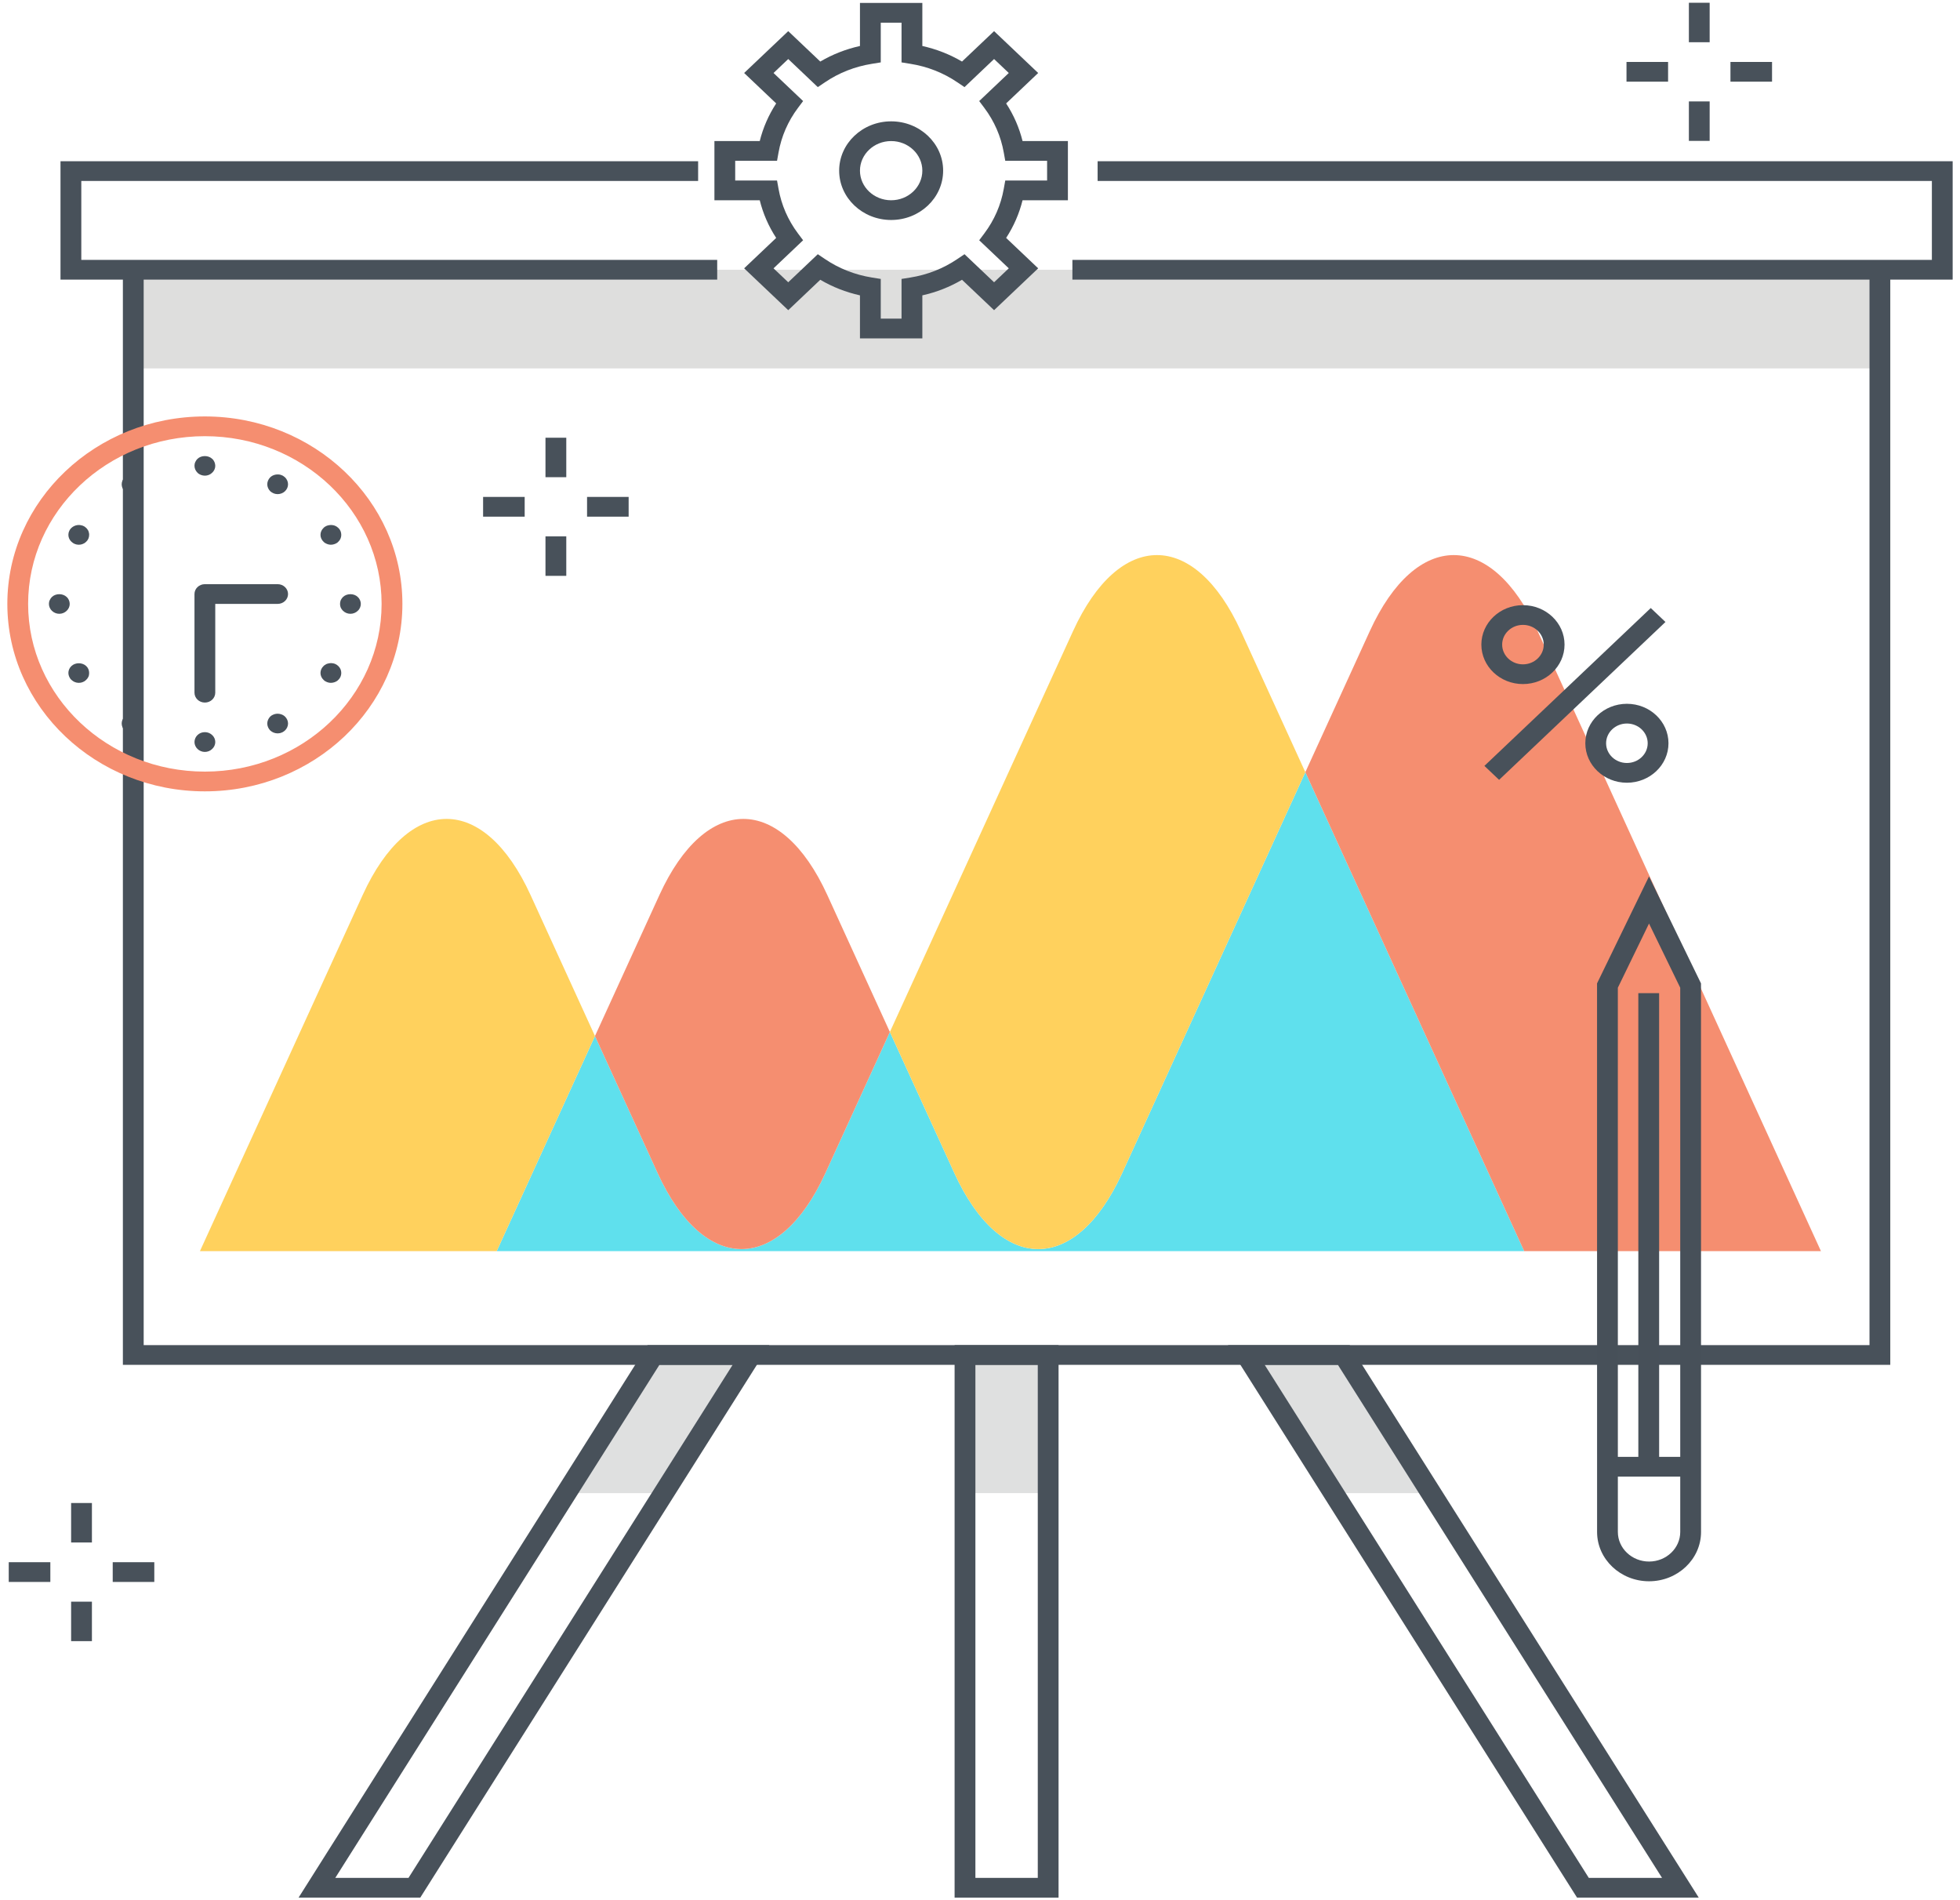 <?xml version="1.0" encoding="UTF-8"?>
<svg width="98px" height="95px" viewBox="0 0 98 95" version="1.1" xmlns="http://www.w3.org/2000/svg" xmlns:xlink="http://www.w3.org/1999/xlink">
    <!-- Generator: Sketch 51 (57462) - http://www.bohemiancoding.com/sketch -->
    <title>Illustrations/Biz/cc185</title>
    <desc>Created with Sketch.</desc>
    <defs></defs>
    <g id="Page-1" stroke="none" stroke-width="1" fill="none" fill-rule="evenodd">
        <g id="Illustrations/Biz/cc185">
            <polyline id="Fill-1" fill="#DFE0E0" points="37.55 67.736 32.676 67.736 28.231 74.641 33.104 74.641 37.55 67.736"></polyline>
            <polyline id="Fill-2" fill="#DFE0E0" points="67.189 67.736 62.316 67.736 66.761 74.641 71.635 74.641 67.189 67.736"></polyline>
            <polygon id="Fill-3" fill="#DFE0E0" points="48.249 74.641 52.408 74.641 52.408 67.736 48.249 67.736"></polygon>
            <polygon id="Fill-4" fill="#DEDEDD" points="6.403 18.417 93.734 18.417 93.734 13.485 6.403 13.485"></polygon>
            <polyline id="Fill-5" fill="#48515A" points="94.514 68.229 6.144 68.229 6.144 13.485 7.184 13.485 7.184 67.243 93.475 67.243 93.475 13.485 94.514 13.485 94.514 68.229"></polyline>
            <polyline id="Fill-6" fill="#48515A" points="97.633 13.978 53.62 13.978 53.62 12.992 96.594 12.992 96.594 9.046 54.881 9.046 54.881 8.06 97.633 8.06 97.633 13.978"></polyline>
            <polyline id="Fill-7" fill="#48515A" points="35.86 13.978 3.025 13.978 3.025 8.06 34.906 8.06 34.906 9.046 4.065 9.046 4.065 12.992 35.86 12.992 35.86 13.978"></polyline>
            <polygon id="Fill-8" fill="#48515A" points="84.444 2.111 85.483 2.111 85.483 0.138 84.444 0.138"></polygon>
            <polygon id="Fill-9" fill="#48515A" points="84.444 7.043 85.483 7.043 85.483 5.07 84.444 5.07"></polygon>
            <polygon id="Fill-10" fill="#48515A" points="86.523 4.083 88.602 4.083 88.602 3.097 86.523 3.097"></polygon>
            <polygon id="Fill-11" fill="#48515A" points="81.325 4.083 83.404 4.083 83.404 3.097 81.325 3.097"></polygon>
            <polygon id="Fill-12" fill="#48515A" points="27.274 23.855 28.314 23.855 28.314 21.882 27.274 21.882"></polygon>
            <polygon id="Fill-13" fill="#48515A" points="27.274 28.787 28.314 28.787 28.314 26.814 27.274 26.814"></polygon>
            <polygon id="Fill-14" fill="#48515A" points="29.353 25.828 31.432 25.828 31.432 24.841 29.353 24.841"></polygon>
            <polygon id="Fill-15" fill="#48515A" points="24.155 25.828 26.234 25.828 26.234 24.841 24.155 24.841"></polygon>
            <polygon id="Fill-16" fill="#48515A" points="3.556 77.109 4.596 77.109 4.596 75.136 3.556 75.136"></polygon>
            <polygon id="Fill-17" fill="#48515A" points="3.556 82.041 4.596 82.041 4.596 80.068 3.556 80.068"></polygon>
            <polygon id="Fill-18" fill="#48515A" points="5.636 79.082 7.715 79.082 7.715 78.095 5.636 78.095"></polygon>
            <polygon id="Fill-19" fill="#48515A" points="0.437 79.082 2.517 79.082 2.517 78.095 0.437 78.095"></polygon>
            <path d="M16.764,93.876 L20.425,93.876 L36.632,68.229 L32.971,68.229 L16.764,93.876 Z M21.014,94.862 L14.929,94.862 L32.382,67.243 L38.467,67.243 L21.014,94.862 Z" id="Fill-20" fill="#48515A"></path>
            <path d="M79.44,93.876 L83.102,93.876 L66.895,68.229 L63.234,68.229 L79.44,93.876 Z M84.937,94.862 L78.852,94.862 L61.398,67.243 L67.484,67.243 L84.937,94.862 Z" id="Fill-21" fill="#48515A"></path>
            <path d="M48.77,93.876 L51.889,93.876 L51.889,68.229 L48.77,68.229 L48.77,93.876 Z M47.73,94.862 L52.928,94.862 L52.928,67.243 L47.73,67.243 L47.73,94.862 Z" id="Fill-22" fill="#48515A"></path>
            <path d="M76.21,62.546 L65.267,38.602 L56.11,58.639 C53.792,63.71 50.034,63.71 47.717,58.639 L44.494,51.589 L41.272,58.639 C38.954,63.71 35.197,63.71 32.879,58.639 L29.749,51.792 L24.834,62.546 L76.21,62.546" id="Fill-23" fill="#5FE0ED"></path>
            <path d="M29.749,51.792 L26.527,44.742 C24.209,39.67 20.451,39.67 18.134,44.742 L9.996,62.546 L24.834,62.546 L29.749,51.792" id="Fill-24" fill="#FFD15D"></path>
            <path d="M56.11,58.639 L65.267,38.602 L62.045,31.552 C59.727,26.481 55.969,26.481 53.651,31.552 L44.494,51.589 L47.717,58.639 C50.034,63.71 53.792,63.71 56.11,58.639" id="Fill-25" fill="#FFD15D"></path>
            <path d="M41.272,58.639 L44.494,51.589 L41.365,44.742 C39.047,39.67 35.289,39.67 32.971,44.742 L29.749,51.792 L32.879,58.639 C35.197,63.71 38.954,63.71 41.272,58.639" id="Fill-26" fill="#F58E70"></path>
            <path d="M91.048,62.546 L76.883,31.552 C74.565,26.481 70.807,26.481 68.489,31.552 L65.267,38.602 L76.21,62.546 L91.048,62.546" id="Fill-27" fill="#F58E70"></path>
            <path d="M76.147,31.238 C75.574,31.238 75.108,31.68 75.108,32.224 C75.108,32.768 75.574,33.211 76.147,33.211 C76.72,33.211 77.187,32.768 77.187,32.224 C77.187,31.68 76.72,31.238 76.147,31.238 Z M76.147,34.197 C75.001,34.197 74.068,33.312 74.068,32.224 C74.068,31.136 75.001,30.252 76.147,30.252 C77.294,30.252 78.227,31.136 78.227,32.224 C78.227,33.312 77.294,34.197 76.147,34.197 Z" id="Fill-28" fill="#48515A"></path>
            <path d="M81.345,36.169 C80.772,36.169 80.305,36.612 80.305,37.156 C80.305,37.7 80.772,38.142 81.345,38.142 C81.918,38.142 82.385,37.7 82.385,37.156 C82.385,36.612 81.918,36.169 81.345,36.169 Z M81.345,39.129 C80.198,39.129 79.266,38.243 79.266,37.156 C79.266,36.068 80.198,35.183 81.345,35.183 C82.492,35.183 83.424,36.068 83.424,37.156 C83.424,38.243 82.492,39.129 81.345,39.129 Z" id="Fill-29" fill="#48515A"></path>
            <polyline id="Fill-30" fill="#48515A" points="74.955 38.985 74.22 38.287 82.538 30.396 83.273 31.093 74.955 38.985"></polyline>
            <path d="M80.892,49.377 L80.893,76.583 C80.893,77.398 81.593,78.062 82.453,78.062 C83.313,78.062 84.012,77.398 84.012,76.582 L84.011,49.376 L82.451,46.168 L80.892,49.377 Z M82.453,79.048 C81.02,79.048 79.854,77.942 79.854,76.583 L79.852,49.16 L82.451,43.812 L85.05,49.16 L85.052,76.582 C85.052,77.942 83.886,79.048 82.453,79.048 Z" id="Fill-31" fill="#475059"></path>
            <polygon id="Fill-32" fill="#475059" points="80.582 73.816 84.532 73.816 84.532 72.829 80.582 72.829"></polygon>
            <polyline id="Fill-33" fill="#475059" points="81.917 73.323 81.916 49.647 82.956 49.647 82.957 73.323 81.917 73.323"></polyline>
            <path d="M10.243,21.805 C5.37,21.805 1.406,25.566 1.406,30.189 C1.406,34.812 5.37,38.573 10.243,38.573 C15.116,38.573 19.08,34.812 19.08,30.189 C19.08,25.566 15.116,21.805 10.243,21.805 Z M10.243,39.56 C4.798,39.56 0.367,35.356 0.367,30.189 C0.367,25.022 4.798,20.818 10.243,20.818 C15.69,20.818 20.12,25.022 20.12,30.189 C20.12,35.356 15.69,39.56 10.243,39.56 Z" id="Fill-34" fill="#F58E70"></path>
            <path d="M10.243,35.121 C9.956,35.121 9.724,34.9 9.724,34.628 L9.724,29.696 C9.724,29.424 9.956,29.203 10.243,29.203 L13.882,29.203 C14.17,29.203 14.402,29.424 14.402,29.696 C14.402,29.968 14.17,30.189 13.882,30.189 L10.763,30.189 L10.763,34.628 C10.763,34.9 10.531,35.121 10.243,35.121" id="Fill-35" fill="#48515A"></path>
            <path d="M10.244,23.779 C10.176,23.779 10.109,23.765 10.042,23.74 C9.979,23.715 9.922,23.681 9.875,23.632 C9.782,23.543 9.724,23.415 9.724,23.286 C9.724,23.222 9.735,23.159 9.766,23.094 C9.792,23.035 9.829,22.981 9.875,22.936 C10.067,22.754 10.415,22.754 10.608,22.936 C10.66,22.981 10.696,23.035 10.722,23.094 C10.748,23.159 10.764,23.222 10.764,23.286 C10.764,23.415 10.707,23.543 10.608,23.632 C10.515,23.725 10.379,23.779 10.244,23.779" id="Fill-36" fill="#48515A"></path>
            <path d="M10.244,37.589 C10.104,37.589 9.974,37.535 9.875,37.441 C9.782,37.352 9.724,37.224 9.724,37.096 C9.724,36.962 9.782,36.835 9.875,36.745 C9.922,36.701 9.979,36.662 10.042,36.637 C10.172,36.588 10.317,36.588 10.441,36.637 C10.504,36.662 10.561,36.701 10.608,36.745 C10.707,36.835 10.764,36.962 10.764,37.096 C10.764,37.224 10.707,37.352 10.608,37.441 C10.515,37.535 10.379,37.589 10.244,37.589" id="Fill-37" fill="#48515A"></path>
            <path d="M6.605,24.702 C6.465,24.702 6.335,24.648 6.236,24.559 C6.19,24.515 6.153,24.461 6.122,24.396 C6.096,24.337 6.085,24.273 6.085,24.209 C6.085,24.081 6.138,23.952 6.236,23.858 C6.428,23.676 6.782,23.676 6.969,23.858 C7.068,23.952 7.125,24.081 7.125,24.209 C7.125,24.273 7.109,24.337 7.083,24.396 C7.057,24.461 7.021,24.515 6.969,24.559 C6.876,24.648 6.74,24.702 6.605,24.702" id="Fill-38" fill="#48515A"></path>
            <path d="M13.883,36.662 C13.743,36.662 13.613,36.608 13.514,36.519 C13.421,36.425 13.363,36.297 13.363,36.168 C13.363,36.041 13.421,35.912 13.514,35.818 C13.56,35.774 13.618,35.739 13.685,35.715 C13.873,35.641 14.106,35.685 14.247,35.818 C14.346,35.912 14.402,36.041 14.402,36.168 C14.402,36.297 14.346,36.425 14.247,36.519 C14.226,36.538 14.2,36.558 14.169,36.578 C14.143,36.598 14.112,36.612 14.08,36.622 C14.049,36.637 14.018,36.647 13.982,36.652 C13.95,36.657 13.914,36.662 13.883,36.662" id="Fill-39" fill="#48515A"></path>
            <path d="M3.938,27.232 C3.804,27.232 3.669,27.178 3.574,27.084 C3.476,26.995 3.419,26.867 3.419,26.739 C3.419,26.705 3.424,26.674 3.429,26.64 C3.439,26.611 3.445,26.576 3.461,26.547 C3.471,26.517 3.491,26.488 3.507,26.462 C3.528,26.438 3.548,26.408 3.574,26.388 C3.695,26.275 3.876,26.221 4.043,26.255 C4.074,26.261 4.11,26.271 4.141,26.28 C4.173,26.295 4.198,26.31 4.229,26.324 C4.256,26.344 4.282,26.364 4.307,26.388 C4.333,26.408 4.354,26.438 4.37,26.462 C4.391,26.488 4.407,26.517 4.422,26.547 C4.433,26.576 4.443,26.611 4.448,26.64 C4.458,26.674 4.458,26.705 4.458,26.739 C4.458,26.867 4.407,26.995 4.307,27.084 C4.282,27.109 4.256,27.128 4.229,27.148 C4.198,27.163 4.173,27.178 4.141,27.192 C4.11,27.202 4.074,27.212 4.043,27.222 C4.011,27.227 3.975,27.232 3.938,27.232" id="Fill-40" fill="#48515A"></path>
            <path d="M16.544,34.136 C16.513,34.136 16.477,34.132 16.445,34.127 C16.41,34.117 16.378,34.107 16.347,34.097 C16.315,34.082 16.284,34.068 16.259,34.053 C16.227,34.033 16.201,34.013 16.18,33.989 C16.082,33.9 16.024,33.772 16.024,33.643 C16.024,33.51 16.082,33.382 16.18,33.293 C16.201,33.269 16.227,33.249 16.259,33.234 C16.284,33.215 16.315,33.199 16.347,33.185 C16.378,33.175 16.41,33.165 16.445,33.16 C16.549,33.14 16.649,33.15 16.747,33.185 C16.809,33.209 16.867,33.249 16.913,33.293 C17.013,33.387 17.064,33.51 17.064,33.643 C17.064,33.772 17.013,33.9 16.913,33.989 C16.867,34.038 16.809,34.072 16.747,34.097 C16.679,34.122 16.612,34.136 16.544,34.136" id="Fill-41" fill="#48515A"></path>
            <path d="M2.966,30.684 C2.826,30.684 2.696,30.63 2.597,30.536 C2.504,30.447 2.446,30.32 2.446,30.191 C2.446,30.122 2.457,30.063 2.488,29.999 C2.514,29.94 2.55,29.886 2.597,29.841 C2.79,29.658 3.138,29.658 3.331,29.841 C3.382,29.886 3.419,29.94 3.445,29.999 C3.471,30.063 3.486,30.122 3.486,30.191 C3.486,30.32 3.429,30.447 3.331,30.536 C3.237,30.63 3.101,30.684 2.966,30.684" id="Fill-42" fill="#48515A"></path>
            <path d="M17.521,30.684 C17.382,30.684 17.252,30.63 17.152,30.536 C17.106,30.492 17.069,30.438 17.038,30.379 C17.013,30.32 17.002,30.256 17.002,30.191 C17.002,30.122 17.013,30.063 17.038,29.999 C17.069,29.94 17.106,29.886 17.152,29.841 C17.345,29.658 17.698,29.658 17.886,29.841 C17.937,29.886 17.974,29.94 18,29.999 C18.026,30.063 18.041,30.122 18.041,30.191 C18.041,30.256 18.026,30.32 18,30.379 C17.974,30.438 17.937,30.492 17.886,30.536 C17.792,30.63 17.657,30.684 17.521,30.684" id="Fill-43" fill="#48515A"></path>
            <path d="M3.938,34.136 C3.804,34.136 3.669,34.082 3.574,33.989 C3.523,33.945 3.486,33.89 3.461,33.831 C3.435,33.772 3.419,33.708 3.419,33.643 C3.419,33.51 3.476,33.382 3.574,33.293 C3.767,33.111 4.115,33.111 4.307,33.293 C4.407,33.382 4.458,33.51 4.458,33.643 C4.458,33.708 4.448,33.772 4.422,33.831 C4.396,33.89 4.354,33.945 4.307,33.989 C4.282,34.013 4.256,34.033 4.229,34.053 C4.198,34.068 4.173,34.082 4.141,34.097 C4.11,34.107 4.074,34.117 4.043,34.127 C4.011,34.132 3.975,34.136 3.938,34.136" id="Fill-44" fill="#48515A"></path>
            <path d="M16.544,27.232 C16.513,27.232 16.477,27.227 16.445,27.222 C16.41,27.212 16.378,27.202 16.347,27.192 C16.315,27.178 16.284,27.163 16.259,27.148 C16.227,27.128 16.201,27.109 16.18,27.084 C16.082,26.995 16.024,26.867 16.024,26.739 C16.024,26.605 16.082,26.477 16.18,26.388 C16.201,26.364 16.227,26.344 16.259,26.324 C16.284,26.31 16.315,26.295 16.347,26.28 C16.378,26.271 16.41,26.261 16.445,26.255 C16.549,26.236 16.649,26.245 16.747,26.28 C16.809,26.305 16.867,26.344 16.913,26.388 C17.013,26.477 17.064,26.605 17.064,26.739 C17.064,26.867 17.013,26.995 16.913,27.084 C16.867,27.134 16.809,27.168 16.747,27.192 C16.679,27.217 16.612,27.232 16.544,27.232" id="Fill-45" fill="#48515A"></path>
            <path d="M6.605,36.662 C6.465,36.662 6.335,36.608 6.236,36.519 C6.138,36.425 6.085,36.297 6.085,36.168 C6.085,36.105 6.096,36.041 6.122,35.982 C6.153,35.922 6.19,35.868 6.236,35.818 C6.428,35.636 6.777,35.636 6.969,35.818 C7.021,35.868 7.057,35.922 7.083,35.982 C7.109,36.041 7.125,36.105 7.125,36.168 C7.125,36.297 7.068,36.425 6.969,36.519 C6.876,36.608 6.74,36.662 6.605,36.662" id="Fill-46" fill="#48515A"></path>
            <path d="M13.883,24.702 C13.743,24.702 13.613,24.648 13.514,24.559 C13.421,24.465 13.363,24.337 13.363,24.209 C13.363,24.081 13.421,23.952 13.514,23.858 C13.634,23.745 13.815,23.696 13.982,23.725 C14.018,23.731 14.049,23.74 14.08,23.755 C14.112,23.765 14.143,23.779 14.169,23.799 C14.2,23.819 14.226,23.839 14.247,23.858 C14.346,23.952 14.402,24.081 14.402,24.209 C14.402,24.342 14.346,24.465 14.247,24.559 C14.153,24.648 14.018,24.702 13.883,24.702" id="Fill-47" fill="#48515A"></path>
            <path d="M44.038,15.929 L45.077,15.929 L45.077,13.944 L45.511,13.875 C46.368,13.738 47.16,13.427 47.866,12.95 L48.225,12.708 L49.704,14.111 L50.439,13.414 L48.96,12.011 L49.215,11.671 C49.717,11.002 50.045,10.25 50.189,9.436 L50.263,9.025 L52.355,9.025 L52.355,8.038 L50.263,8.038 L50.189,7.627 C50.045,6.813 49.717,6.061 49.215,5.392 L48.96,5.052 L50.439,3.649 L49.704,2.951 L48.225,4.355 L47.866,4.113 C47.161,3.636 46.369,3.325 45.511,3.189 L45.077,3.119 L45.077,1.134 L44.038,1.134 L44.038,3.119 L43.604,3.189 C42.747,3.325 41.954,3.636 41.249,4.113 L40.89,4.355 L39.412,2.951 L38.677,3.649 L40.156,5.052 L39.9,5.392 C39.398,6.062 39.07,6.814 38.926,7.627 L38.852,8.038 L36.76,8.038 L36.76,9.025 L38.852,9.025 L38.926,9.436 C39.07,10.249 39.398,11.001 39.9,11.671 L40.155,12.011 L38.677,13.414 L39.412,14.111 L40.89,12.708 L41.249,12.95 C41.955,13.427 42.748,13.738 43.604,13.875 L44.038,13.944 L44.038,15.929 Z M46.117,16.916 L42.998,16.916 L42.998,14.765 C42.294,14.608 41.629,14.347 41.014,13.986 L39.412,15.506 L37.207,13.414 L38.809,11.894 C38.428,11.311 38.154,10.68 37.987,10.011 L35.721,10.011 L35.721,7.052 L37.987,7.052 C38.154,6.383 38.429,5.753 38.809,5.17 L37.207,3.649 L39.412,1.557 L41.014,3.077 C41.628,2.716 42.293,2.456 42.998,2.299 L42.998,0.147 L46.117,0.147 L46.117,2.299 C46.822,2.456 47.487,2.716 48.101,3.077 L49.704,1.557 L51.909,3.649 L50.307,5.17 C50.687,5.752 50.961,6.383 51.128,7.052 L53.395,7.052 L53.395,10.011 L51.128,10.011 C50.961,10.68 50.687,11.311 50.307,11.894 L51.909,13.414 L49.704,15.506 L48.101,13.986 C47.486,14.347 46.822,14.608 46.117,14.765 L46.117,16.916 Z" id="Fill-48" fill="#48515A"></path>
            <path d="M44.558,7.052 C43.698,7.052 42.998,7.716 42.998,8.531 C42.998,9.348 43.698,10.011 44.558,10.011 C45.417,10.011 46.117,9.348 46.117,8.531 C46.117,7.716 45.417,7.052 44.558,7.052 Z M44.558,10.997 C43.124,10.997 41.958,9.891 41.958,8.531 C41.958,7.172 43.124,6.066 44.558,6.066 C45.991,6.066 47.157,7.172 47.157,8.531 C47.157,9.891 45.991,10.997 44.558,10.997 Z" id="Fill-49" fill="#48515A"></path>
        </g>
    </g>
</svg>
